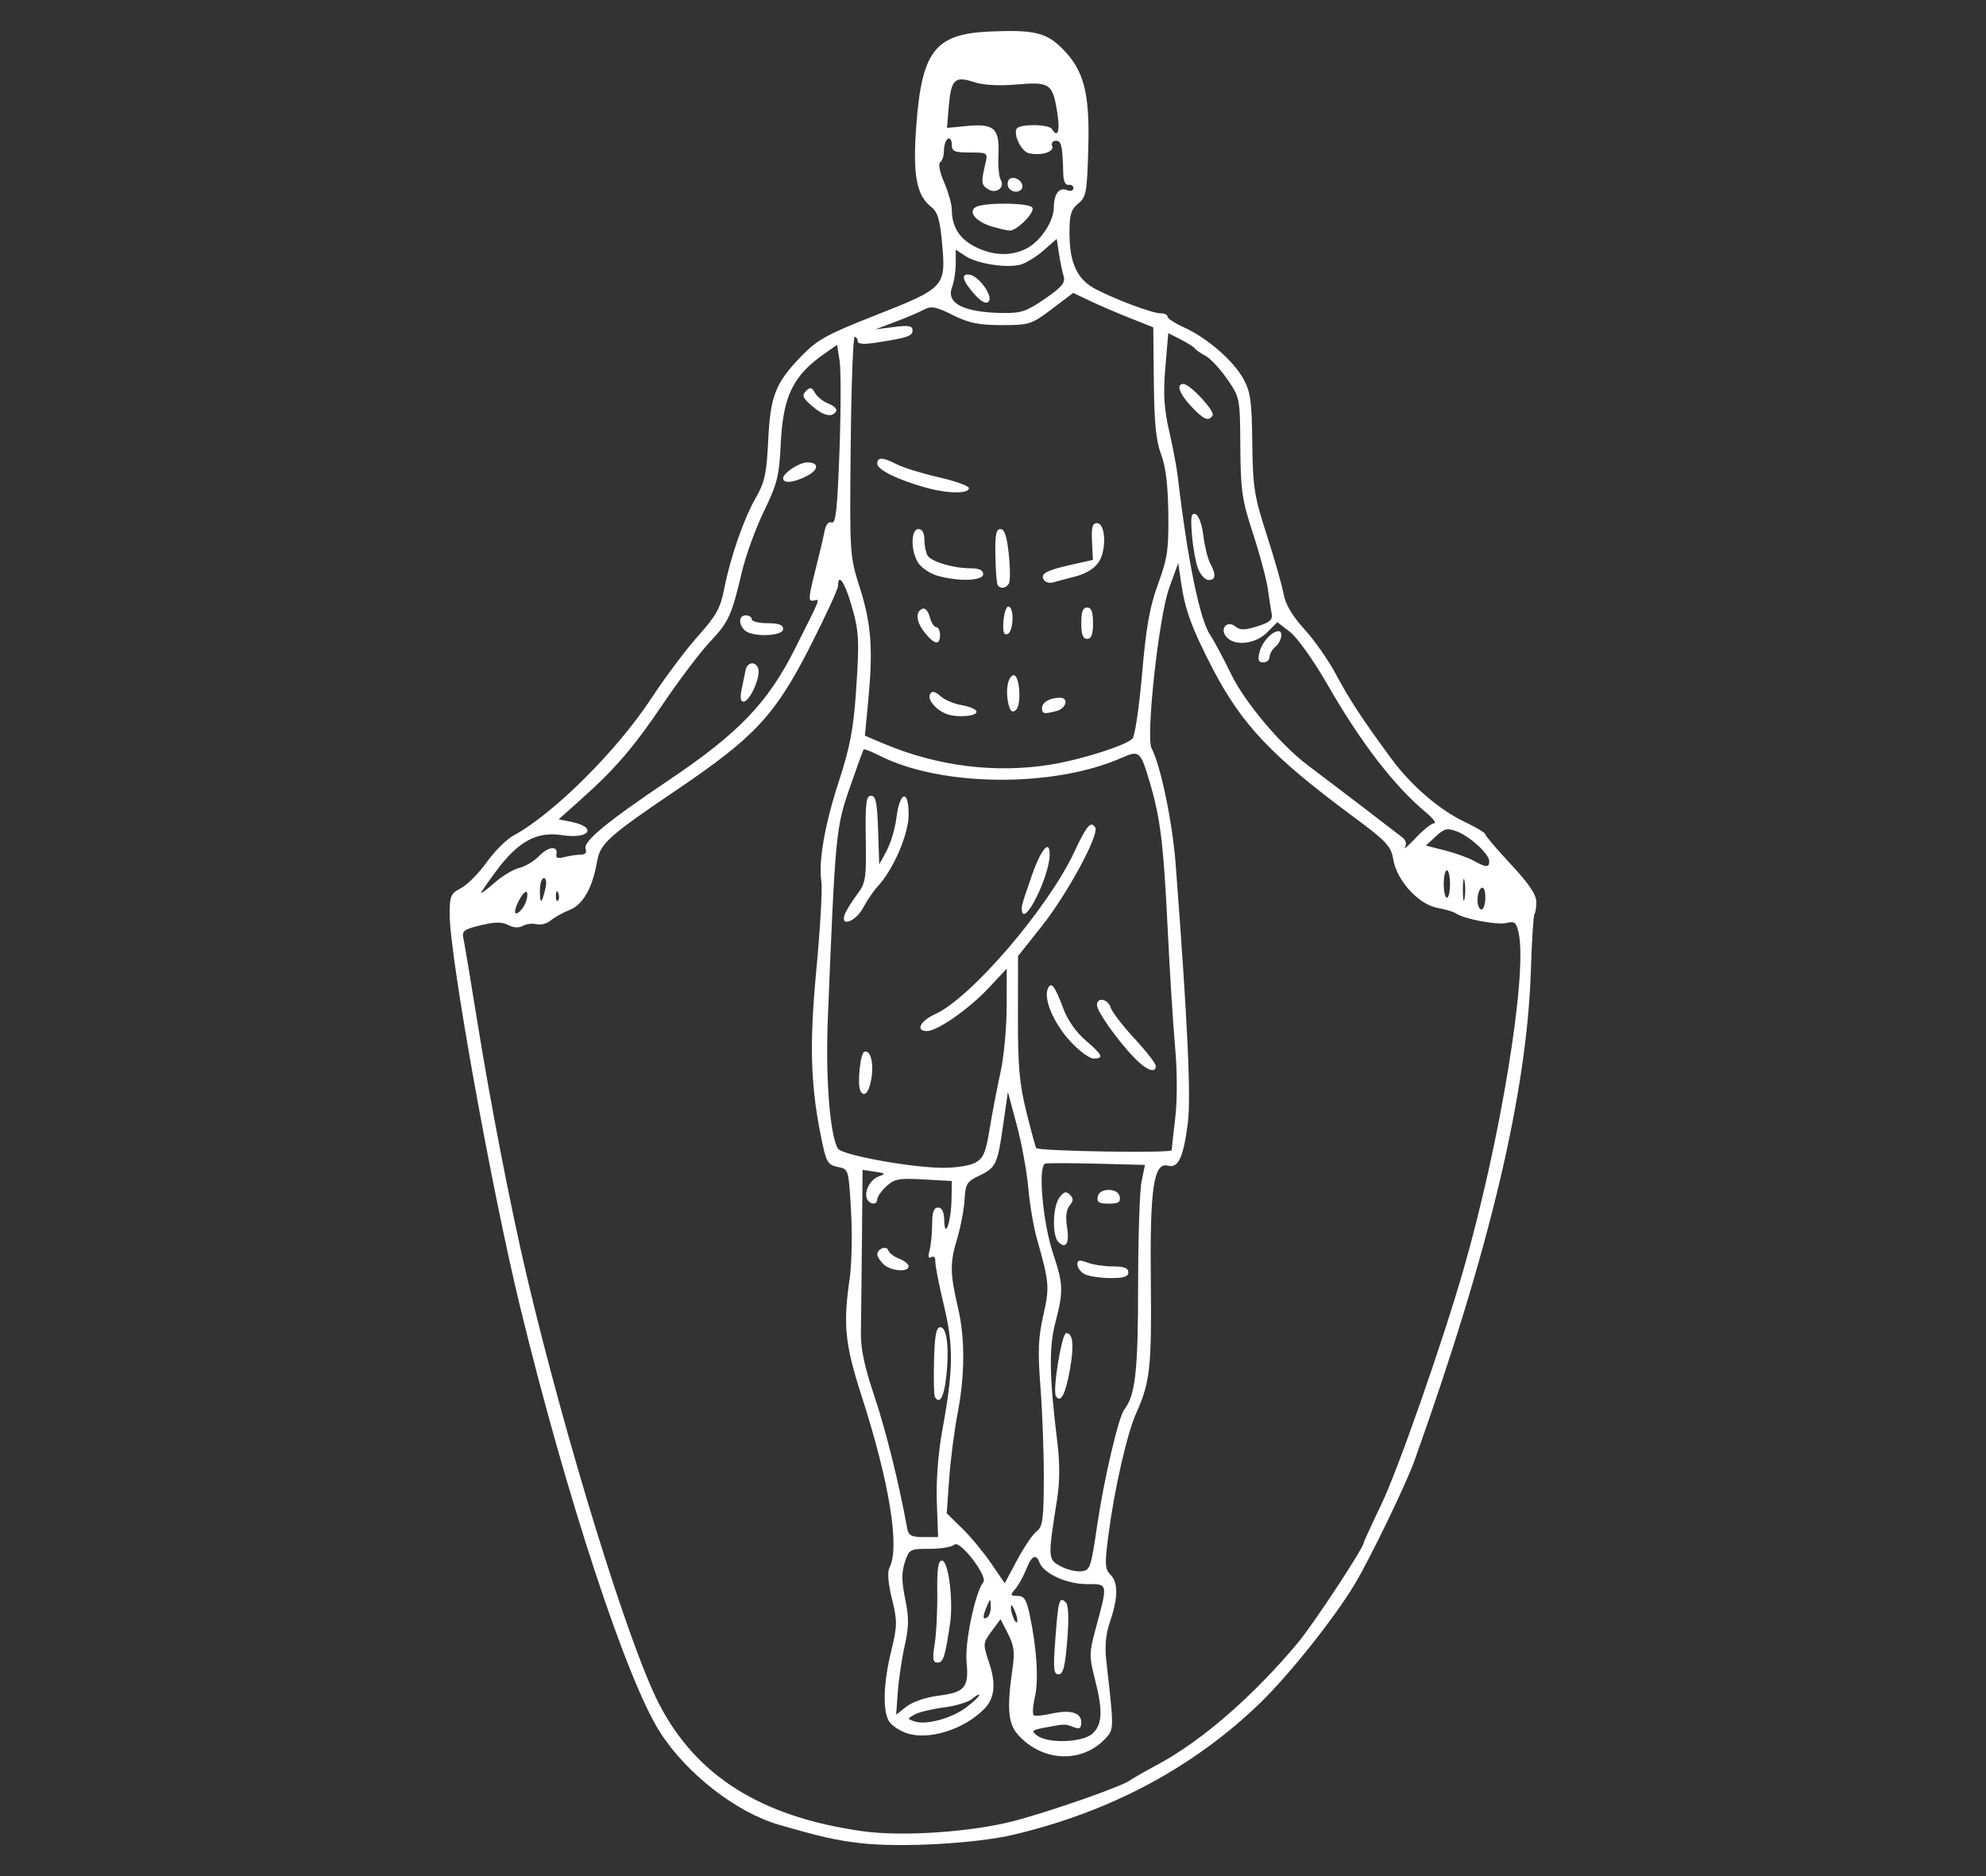 <?xml version="1.0" encoding="UTF-8" standalone="no"?>
<svg
   xmlns:dc="http://purl.org/dc/elements/1.1/"
   xmlns:cc="http://creativecommons.org/ns#"
   xmlns:rdf="http://www.w3.org/1999/02/22-rdf-syntax-ns#"
   xmlns:svg="http://www.w3.org/2000/svg"
   xmlns="http://www.w3.org/2000/svg"
   xmlns:sodipodi="http://sodipodi.sourceforge.net/DTD/sodipodi-0.dtd"
   xmlns:inkscape="http://www.inkscape.org/namespaces/inkscape"
   id="svg"
   version="1.1"
   width="400"
   height="377.931"
   viewBox="0, 0, 400,377.931"
   sodipodi:docname="A1.svg"
   inkscape:version="0.92.5 (2060ec1f9f, 2020-04-08)">
  <rect x="0" y="0" width="400" height="377.931" fill="#333333" stroke="none"/>
  <defs
     id="defs9" />
  <sodipodi:namedview
     pagecolor="#ffffff"
     bordercolor="#666666"
     borderopacity="1"
     objecttolerance="10"
     gridtolerance="10"
     guidetolerance="10"
     inkscape:pageopacity="0"
     inkscape:pageshadow="2"
     inkscape:window-width="1366"
     inkscape:window-height="693"
     id="namedview7"
     showgrid="false"
     inkscape:zoom="0.88310926"
     inkscape:cx="72.867303"
     inkscape:cy="166.22765"
     inkscape:window-x="0"
     inkscape:window-y="0"
     inkscape:window-maximized="1"
     inkscape:current-layer="svg" />
  <path
     style="fill:#ffffff;stroke-width:0.79"
     d="m 173.134,371.283 c -4.849,-0.581 -7.813,-1.252 -16.198,-3.671 -8.62,-2.486 -18.647,-10.284 -24.015,-18.677 -6.717,-10.5 -18.824,-47.312 -28.126,-85.518 -5.794,-23.796 -14.217,-70.688 -14.226,-79.19 -0.005,-3.751 0.204,-4.235 2.272,-5.305 1.252,-0.647 3.582,-2.995 5.179,-5.217 1.597,-2.222 4.009,-4.635 5.361,-5.362 8.024,-4.314 20.84,-17.056 27.763,-27.603 2.778,-4.232 7.022,-9.897 9.431,-12.59 3.671,-4.103 4.526,-5.638 5.277,-9.482 1.258,-6.428 3.964,-14.218 6.411,-18.454 1.752,-3.032 2.137,-4.828 2.459,-11.457 0.441,-9.082 1.439,-11.601 6.779,-17.11 3.124,-3.223 5.119,-4.314 14.968,-8.189 13.803,-5.43 14.066,-5.715 13.286,-14.367 -0.434,-4.813 -0.897,-6.391 -2.169,-7.385 -3.038,-2.376 -3.787,-6.499 -3.02,-16.608 1.131,-14.901 3.811,-18.28 14.869,-18.753 8.803,-0.376 11.291,0.21 14.497,3.416 4.402,4.402 5.582,8.931 5.26,20.195 -0.252,8.827 -0.422,9.754 -2.031,11.056 -1.438,1.164 -1.756,2.227 -1.756,5.864 0,6.161 1.56,9.477 5.373,11.422 4.378,2.233 11.353,4.821 12.998,4.821 0.76,2.46e-4 1.383,0.302 1.383,0.67 0,0.369 1.481,1.338 3.291,2.154 4.603,2.076 9.894,6.638 11.93,10.287 1.49,2.669 1.739,4.424 1.844,12.979 0.11,8.984 0.378,10.689 2.919,18.568 1.539,4.772 3.057,10.098 3.375,11.836 0.394,2.156 1.738,4.436 4.229,7.173 2.008,2.206 4.865,6.295 6.348,9.086 2.652,4.992 5.315,9.046 11.164,16.995 3.957,5.378 9.665,10.295 14.739,12.695 2.289,1.083 4.162,2.21 4.162,2.504 1.2e-4,0.294 2.311,3.011 5.136,6.037 3.615,3.872 5.136,6.114 5.136,7.572 0,1.139 -0.168,2.239 -0.373,2.444 -0.205,0.205 -0.531,5.331 -0.725,11.391 -0.788,24.68 -8.317,56.396 -23.435,98.718 -1.696,4.749 -8.93,19.709 -12.036,24.893 -4.09,6.826 -13.221,18.299 -19.05,23.937 -13.414,12.974 -30.089,21.89 -49.607,26.526 -7.658,1.819 -23.048,2.66 -31.072,1.699 z m 30.954,-4.415 c 7.403,-1.923 22.007,-7.034 23.565,-8.247 0.435,-0.338 2.923,-1.761 5.531,-3.163 8.878,-4.772 19.179,-13.718 28.193,-24.485 3.099,-3.701 13.288,-19.177 13.288,-20.182 0,-0.183 1.598,-3.662 3.551,-7.731 3.354,-6.988 12.254,-32.421 16.498,-47.149 7.43,-25.78 12.986,-59.642 11.155,-67.98 -0.467,-2.128 -0.808,-2.407 -2.434,-1.999 -1.866,0.468 -8.667,-0.821 -10.202,-1.933 -0.435,-0.315 -2.091,-0.807 -3.681,-1.094 -3.8,-0.684 -8.204,-5.476 -8.918,-9.705 -0.473,-2.801 -1.272,-3.647 -8.469,-8.981 -15.908,-11.788 -22.029,-18.24 -27.803,-29.302 -4.254,-8.151 -5.682,-12.024 -6.49,-17.611 l -0.563,-3.889 -1.84,5.074 c -2.061,5.684 -4.722,29.977 -3.532,32.244 1.844,3.513 4.217,14.948 4.857,23.398 2.433,32.145 3.121,46.927 2.431,52.233 -0.892,6.861 -1.907,9.005 -4.005,8.457 -2.861,-0.748 -3.638,4.555 -3.434,23.427 0.186,17.188 -0.16,20.276 -2.963,26.475 -1.793,3.967 -4.36,15.207 -5.55,24.307 -0.79,6.044 -0.746,7.054 0.355,8.155 1.602,1.602 1.596,4.611 -0.02,9.356 -0.912,2.677 -1.132,5.038 -0.767,8.24 1.516,13.314 1.516,13.557 -0.028,15.263 -4.703,5.197 -12.646,4.99 -17.675,-0.461 -2.12,-2.298 -2.386,-5.302 -1.198,-13.539 0.461,-3.198 0.274,-4.608 -0.922,-6.939 l -1.501,-2.925 -1.799,2.433 c -1.766,2.389 -1.775,2.504 -0.486,6.384 1.422,4.281 1.098,7.166 -1.045,9.316 -4.103,4.117 -11.108,6.304 -15.523,4.847 -1.555,-0.513 -3.21,-1.648 -3.677,-2.521 -1.237,-2.31 -1.043,-7.652 0.509,-14.037 1.245,-5.122 1.257,-6.007 0.149,-10.525 -0.767,-3.127 -0.951,-5.42 -0.503,-6.264 2.139,-4.029 0.01,-17.168 -5.603,-34.585 -3.375,-10.47 -3.762,-14.307 -2.397,-23.739 0.409,-2.825 0.527,-8.924 0.263,-13.554 -0.48,-8.411 -0.482,-8.419 -2.662,-8.855 -1.888,-0.378 -2.299,-0.986 -3.06,-4.536 -2.438,-11.367 -2.732,-19.537 -1.267,-35.138 0.782,-8.322 1.24,-16.335 1.018,-17.808 -0.624,-4.142 0.688,-11.568 3.632,-20.556 2.066,-6.309 2.828,-10.288 3.311,-17.283 0.762,-11.044 0.674,-12.594 -1.05,-18.364 -1.282,-4.289 -2.541,-5.961 -2.541,-3.372 0,0.648 -2.519,6.124 -5.599,12.169 -7.068,13.877 -11.135,18.257 -26.797,28.863 -13.932,9.434 -15.517,10.864 -16.149,14.559 -0.889,5.199 -2.831,8.63 -5.476,9.675 -1.36,0.537 -3.084,1.496 -3.83,2.131 -0.746,0.635 -2.029,0.978 -2.851,0.763 -0.822,-0.215 -2.073,-0.067 -2.781,0.329 -0.813,0.455 -1.897,0.394 -2.943,-0.165 -1.231,-0.659 -2.653,-0.647 -5.537,0.044 -3.374,0.809 -3.83,1.153 -3.494,2.631 0.213,0.935 1.471,8.456 2.796,16.712 2.657,16.557 6.816,37.956 9.98,51.358 7.86,33.292 20.559,74.385 26.615,86.124 7.535,14.606 20.648,22.818 41.004,25.679 7.945,1.117 21.817,0.19 30.362,-2.031 z m 16.059,-17.722 c 1.901,-1.901 1.987,-4.606 0.349,-10.998 -1.13,-4.41 -1.121,-5.21 0.101,-9.743 2.591,-9.604 2.651,-9.284 -1.744,-9.287 -4.006,-0.002 -8.631,-2.123 -9.485,-4.347 -0.711,-1.852 -1.586,-1.4 -2.689,1.387 -0.559,1.412 -1.546,3.19 -2.194,3.951 -1.065,1.251 -1.021,1.383 0.46,1.383 1.314,0 1.795,0.741 2.437,3.753 1.435,6.738 1.846,13.17 1.059,16.597 -0.424,1.849 -0.523,3.517 -0.218,3.705 0.304,0.188 1.876,0.044 3.492,-0.321 3.853,-0.869 6.061,-0.239 6.061,1.726 0,1.176 -0.349,1.437 -1.383,1.035 -1.881,-0.732 -1.746,-0.731 -5.541,-0.04 -3.027,0.551 -3.227,0.721 -1.975,1.671 2.249,1.707 9.39,1.407 11.27,-0.473 z m -7.578,-19.136 c 0.585,-7.745 0.805,-8.496 2.11,-7.191 0.537,0.537 0.633,3.221 0.273,7.651 -0.431,5.306 -0.818,6.824 -1.744,6.824 -1.014,0 -1.108,-1.08 -0.64,-7.284 z m -17.919,13.915 c 1.421,-1.084 2.584,-2.185 2.584,-2.448 0,-0.263 -0.622,0.064 -1.383,0.728 -0.76,0.663 -3.311,1.45 -5.668,1.748 -2.357,0.299 -5.015,0.934 -5.908,1.412 -1.591,0.851 -1.593,0.88 -0.079,1.411 2.303,0.808 7.525,-0.616 10.454,-2.85 z m -5.695,-2.322 c 5.4,-0.675 6.214,-1.647 5.716,-6.829 -0.375,-3.903 1.757,-14.035 3.378,-16.052 0.956,-1.189 -4.767,-8.607 -5.824,-7.55 -0.461,0.46 -2.694,0.837 -4.964,0.837 -3.999,0 -4.154,0.084 -5.02,2.709 -0.675,2.046 -0.658,3.853 0.072,7.386 0.779,3.77 0.762,5.581 -0.084,9.341 -0.578,2.565 -1.205,6.761 -1.395,9.324 l -0.344,4.661 2.092,-1.646 c 1.199,-0.943 3.92,-1.874 6.373,-2.181 z m -0.697,-10.433 c 0.331,-2.064 0.564,-6.686 0.517,-10.272 -0.063,-4.886 0.175,-6.519 0.949,-6.519 1.308,0 2.329,8.093 1.616,12.811 -1.005,6.655 -1.356,7.732 -2.514,7.732 -0.954,0 -1.06,-0.693 -0.569,-3.753 z m 16.155,-6.601 c -0.416,-1.041 -0.78,-1.477 -0.807,-0.969 -0.067,1.233 0.854,3.572 1.25,3.176 0.173,-0.173 -0.026,-1.166 -0.443,-2.207 z m -4.863,-0.952 c -0.054,-1.669 -0.08,-1.674 -0.735,-0.151 -0.935,2.175 -0.935,2.948 0,2.37 0.435,-0.268 0.765,-1.267 0.735,-2.219 z m 9.258,-15.15 c 1.187,-0.868 1.395,-2.383 1.427,-10.391 0.02,-5.156 -0.279,-13.464 -0.664,-18.461 -0.569,-7.368 -0.464,-10.132 0.556,-14.617 1.296,-5.703 1.222,-6.603 -1.272,-15.408 -0.677,-2.39 -1.463,-7.012 -1.746,-10.272 -0.284,-3.259 -1.325,-8.948 -2.313,-12.642 l -1.798,-6.716 -0.967,6.768 c -1.126,7.885 -1.438,8.529 -4.935,10.179 -2.341,1.104 -2.648,1.624 -2.825,4.787 -0.109,1.952 -0.788,5.504 -1.508,7.895 -1.457,4.836 -1.429,6.913 0.183,13.828 1.444,6.192 1.417,13.505 -0.078,21.318 -0.664,3.468 -1.427,9.414 -1.697,13.214 l -0.49,6.908 3.08,3.007 c 1.694,1.654 4.323,4.824 5.842,7.043 l 2.762,4.036 2.527,-4.73 c 1.39,-2.602 3.153,-5.188 3.917,-5.746 z m 12.177,-1.198 c 1.341,-9.171 4.305,-21.851 5.449,-23.309 2.238,-2.852 2.787,-7.747 2.794,-24.889 0.005,-9.778 0.316,-19.267 0.693,-21.088 l 0.686,-3.31 -9.476,-0.244 c -5.212,-0.136 -9.966,-0.148 -10.566,-0.027 -1.572,0.315 -0.579,11.773 1.582,18.255 2.016,6.048 2.059,7.509 0.406,13.808 -1.317,5.02 -1.212,10.915 0.436,24.325 0.48,3.903 0.461,7.815 -0.052,11.062 -1.906,12.058 -1.897,12.255 0.599,13.628 1.246,0.685 3.133,1.163 4.193,1.062 1.833,-0.175 1.992,-0.628 3.255,-9.271 z m -8.309,-26.019 c -0.716,-1.159 1.169,-12.697 2.075,-12.697 1.358,0 1.609,2.409 0.756,7.255 -0.892,5.065 -1.884,6.973 -2.83,5.442 z m 5.694,-24.612 c -0.76,-0.443 -1.383,-1.312 -1.383,-1.932 0,-0.883 0.439,-0.96 2.027,-0.356 1.115,0.424 3.426,0.77 5.136,0.77 2.237,0 3.109,0.333 3.109,1.185 0,0.891 -0.933,1.179 -3.753,1.161 -2.064,-0.025 -4.375,-0.386 -5.136,-0.829 z m -5.207,-6.447 c -1.284,-1.284 -1.144,-7.102 0.215,-8.944 0.886,-1.201 1.342,-1.327 2.1,-0.58 0.764,0.753 0.754,1.212 -0.047,2.177 -0.664,0.8 -0.843,2.297 -0.518,4.332 0.524,3.276 -0.215,4.549 -1.75,3.014 z m 7.925,-9.095 c 0.168,-0.872 0.988,-1.383 2.22,-1.383 1.232,0 2.052,0.511 2.22,1.383 0.208,1.081 -0.277,1.383 -2.22,1.383 -1.943,0 -2.428,-0.302 -2.22,-1.383 z m -32.402,61.505 c -0.155,-4.321 0.269,-9.894 1.097,-14.422 2.243,-12.27 2.301,-17.005 0.312,-25.275 -0.978,-4.064 -1.748,-8.019 -1.713,-8.789 0.038,-0.824 -0.292,-1.18 -0.802,-0.864 -0.584,0.36 -0.701,-0.086 -0.358,-1.366 0.28,-1.046 0.514,-3.413 0.52,-5.26 0.007,-2.453 0.33,-3.358 1.196,-3.358 0.799,0 1.203,0.837 1.241,2.568 0.088,4.058 1.401,0.254 1.469,-4.256 l 0.056,-3.664 -5.667,-0.32 c -4.966,-0.281 -5.895,-0.109 -7.506,1.384 -1.012,0.937 -1.839,2.108 -1.839,2.601 0,1.112 -1.313,1.178 -1.98,0.101 -0.829,-1.341 0.442,-4.01 2.224,-4.669 1.522,-0.563 1.448,-0.659 -0.759,-0.982 l -2.445,-0.359 -0.124,13.873 c -0.068,7.63 -0.164,16.007 -0.212,18.614 -0.065,3.507 0.644,6.926 2.724,13.139 2.331,6.96 4.899,17.303 6.596,26.565 0.269,1.467 0.841,1.778 3.274,1.78 l 2.948,0.002 -0.252,-7.042 z m -0.395,-21.209 c -0.19,-0.326 -0.265,-3.615 -0.168,-7.309 0.136,-5.153 0.436,-6.716 1.286,-6.716 1.357,0 1.845,4.586 1.115,10.469 -0.467,3.765 -1.32,5.123 -2.233,3.556 z m -10.358,-26.723 c -0.683,-0.683 -1.242,-1.551 -1.242,-1.929 0,-1.173 1.864,-1.906 2.209,-0.869 0.18,0.54 1.179,1.305 2.219,1.7 1.041,0.396 1.892,1.084 1.892,1.529 0,1.264 -3.698,0.95 -5.079,-0.432 z m 18.497,-20.443 c 1.637,-0.906 2.118,-2.045 2.91,-6.886 0.522,-3.19 1.5,-8.289 2.173,-11.331 0.673,-3.042 1.231,-8.982 1.238,-13.201 l 0.015,-7.67 -3.633,3.884 c -3.951,4.224 -10.342,8.69 -12.436,8.69 -2.364,0 -1.379,-2.037 1.649,-3.411 7.245,-3.287 22.729,-21.345 28.048,-32.71 2.49,-5.32 3.327,-6.297 4.196,-4.891 0.874,1.415 -5.672,13.482 -10.831,19.968 l -4.713,5.924 -0.02,12.247 c -0.017,10.01 0.297,13.52 1.714,19.215 0.953,3.832 1.84,7.084 1.97,7.227 0.58,0.636 27.245,1.063 27.276,0.437 0.02,-0.383 0.348,-3.363 0.731,-6.622 0.414,-3.522 0.396,-9.29 -0.045,-14.222 -0.408,-4.563 -1.087,-15.408 -1.509,-24.099 -0.81,-16.652 -1.442,-21.87 -3.504,-28.886 -1.944,-6.617 -2.155,-6.81 -5.723,-5.232 -13.697,6.058 -36.336,5.871 -48.729,-0.404 -1.672,-0.846 -3.136,-1.425 -3.254,-1.286 -0.118,0.138 -1.385,3.63 -2.816,7.759 -2.783,8.029 -2.9,9.266 -4.41,46.618 -0.477,11.803 0.437,23.445 2.045,26.047 0.79,1.279 14.366,3.781 20.956,3.863 2.653,0.032 5.604,-0.419 6.702,-1.027 z m -23.13,-14.464 c -0.683,-1.252 -0.042,-7.613 0.795,-7.892 1.28,-0.427 1.971,2.452 1.364,5.685 -0.492,2.621 -1.418,3.568 -2.16,2.207 z m 55.086,-6.747 c -3.405,-3.557 -7.448,-9.287 -7.448,-10.557 0,-1.672 2.206,-1.248 2.771,0.533 0.279,0.88 2.436,3.683 4.794,6.229 2.358,2.546 4.286,5.027 4.286,5.512 0,1.61 -1.944,0.852 -4.404,-1.717 z m -12.774,-3.196 c -3.333,-3.616 -5.422,-8.418 -4.597,-10.567 0.647,-1.686 1.445,-0.692 3.138,3.91 0.844,2.294 2.578,4.772 4.476,6.397 3.463,2.964 3.78,3.685 1.619,3.685 -0.814,0 -2.9,-1.541 -4.636,-3.424 z m -45.473,-25.613 c 0.28,-0.76 1.377,-2.537 2.437,-3.948 1.794,-2.388 1.919,-3.166 1.799,-11.259 -0.108,-7.28 0.065,-8.694 1.063,-8.694 0.954,0 1.237,1.379 1.42,6.914 l 0.228,6.914 1.489,-2.735 c 0.819,-1.504 1.708,-4.497 1.975,-6.651 0.666,-5.365 2.461,-5.852 2.461,-0.667 0,3.977 -3.075,11.097 -6.276,14.533 -0.779,0.836 -2.077,2.747 -2.885,4.248 -1.526,2.833 -4.681,3.978 -3.712,1.346 z m 35.693,-0.724 c -0.134,-0.943 -0.144,-0.908 1.933,-6.943 1.909,-5.546 3.732,-7.673 3.645,-4.251 -0.112,4.397 -5.116,14.44 -5.578,11.193 z m -100.229,-1.097 c 0.478,-0.893 0.726,-2.049 0.55,-2.568 -0.175,-0.519 -0.919,0.212 -1.652,1.624 -0.733,1.412 -0.981,2.568 -0.55,2.568 0.43,0 1.174,-0.731 1.652,-1.624 z m 193.558,-1.583 c 0,-1.41 -0.329,-2.214 -0.79,-1.929 -0.435,0.269 -0.79,1.356 -0.79,2.417 0,1.061 0.356,1.929 0.79,1.929 0.435,0 0.79,-1.088 0.79,-2.417 z m -4.183,-3.312 c -0.188,-0.978 -0.342,-0.178 -0.342,1.778 0,1.956 0.154,2.756 0.342,1.778 0.188,-0.978 0.188,-2.578 0,-3.556 z m -185.149,1.58 c 0.309,-1.29 0.194,-2.173 -0.284,-2.173 -0.443,0 -0.805,1.126 -0.805,2.502 0,2.877 0.345,2.773 1.089,-0.329 z m 2.611,0.84 c -0.252,-0.63 -0.439,-0.443 -0.477,0.478 -0.034,0.833 0.152,1.3 0.415,1.037 0.263,-0.263 0.291,-0.944 0.062,-1.515 z m 179.609,-1.827 c 0,-1.521 -0.284,-2.765 -0.632,-2.765 -0.348,0 -0.632,1.244 -0.632,2.765 0,1.521 0.284,2.765 0.632,2.765 0.348,0 0.632,-1.244 0.632,-2.765 z m -187.443,-3.247 c 1.187,-0.278 2.99,-1.368 4.007,-2.424 1.865,-1.936 3.878,-2.083 3.451,-0.252 -0.157,0.673 0.349,0.835 1.58,0.505 0.996,-0.267 2.472,-0.49 3.279,-0.496 0.955,0 1.314,-0.411 1.028,-1.156 -0.565,-1.473 4.165,-5.379 16.863,-13.926 13.972,-9.404 19.828,-15.511 25.284,-26.365 5.349,-10.642 5.104,-10.017 3.827,-9.749 -1.212,0.254 -1.169,-0.349 0.492,-6.889 0.662,-2.607 1.399,-5.751 1.636,-6.985 0.273,-1.418 0.811,-2.099 1.463,-1.849 0.815,0.313 1.144,-2.729 1.566,-14.487 0.294,-8.186 0.304,-16.324 0.022,-18.086 l -0.512,-3.203 -2.47,1.724 c -6.446,4.501 -8.424,8.588 -8.881,18.349 -0.296,6.32 -0.691,7.891 -3.391,13.475 -1.681,3.477 -3.68,8.988 -4.442,12.247 -2.039,8.72 -2.644,10.038 -6.469,14.09 -1.914,2.028 -6.125,7.599 -9.358,12.379 -6.086,8.998 -9.659,13.145 -16.855,19.558 l -4.213,3.755 2.475,0.495 c 5.456,1.091 3.784,3.57 -1.817,2.693 -5.021,-0.786 -8.764,1.235 -13.135,7.094 -1.732,2.322 -3.15,4.372 -3.15,4.556 0,0.183 1.251,-0.764 2.78,-2.107 1.529,-1.342 3.751,-2.668 4.938,-2.946 z m 44.786,-36.061 c 0.304,-1.412 0.647,-3.082 0.76,-3.71 0.304,-1.68 1.964,-1.961 2.551,-0.432 0.602,1.569 -1.668,6.71 -2.963,6.71 -0.604,0 -0.719,-0.847 -0.348,-2.568 z m 0.592,-11.812 c -1.318,-1.318 -1.185,-3.002 0.237,-3.002 0.652,0 1.185,0.356 1.185,0.79 0,0.435 1.422,0.79 3.161,0.79 2.283,0 3.161,0.329 3.161,1.185 0,1.479 -6.309,1.672 -7.743,0.237 z m 7.743,-30.612 c 0,-1.061 3.258,-3.205 4.87,-3.205 2.398,0 2.364,1.476 -0.064,2.732 -2.659,1.375 -4.806,1.586 -4.806,0.474 z m 5.772,-14.607 c -1.831,-1.586 -2.037,-2.102 -1.18,-2.963 0.858,-0.863 1.176,-0.797 1.842,0.384 0.443,0.784 1.686,1.762 2.764,2.171 1.078,0.41 1.739,1.101 1.47,1.536 -0.807,1.306 -2.548,0.905 -4.895,-1.129 z m 136.451,91.748 c 0,-1.44 -3.892,-5.012 -6.558,-6.019 -1.894,-0.715 -2.5,-0.569 -4.209,1.015 l -1.996,1.851 3.814,0.97 c 2.097,0.534 4.702,1.467 5.789,2.074 2.488,1.39 3.161,1.413 3.161,0.109 z m -11.092,-7.654 c 0.518,0 -0.228,-0.978 -1.657,-2.173 -6.45,-5.392 -13.074,-13.996 -19.844,-25.774 -2.775,-4.828 -6.065,-9.456 -7.513,-10.569 l -2.576,-1.98 -2.075,2.075 c -2.373,2.373 -6.585,2.813 -8.208,0.857 -1.397,-1.683 0.217,-3.424 1.888,-2.037 0.883,0.733 1.854,0.72 4.348,-0.059 2.572,-0.803 3.148,-1.32 2.897,-2.597 -0.173,-0.877 -0.522,-3.124 -0.775,-4.992 -0.253,-1.869 -1.586,-6.846 -2.962,-11.062 -2.241,-6.866 -2.509,-8.693 -2.567,-17.541 -0.064,-9.82 -0.08,-9.898 -2.648,-13.618 -1.421,-2.058 -3.37,-4.155 -4.331,-4.662 -0.961,-0.506 -1.926,-1.173 -2.143,-1.482 -0.217,-0.309 -1.519,-1.138 -2.893,-1.841 l -2.498,-1.28 -0.586,6.898 c -0.454,5.338 -0.281,8.238 0.765,12.824 0.743,3.259 1.518,7.348 1.722,9.086 1.986,16.92 4.434,28.892 6.542,32 0.737,1.086 2.659,4.683 4.271,7.993 2.704,5.55 9.822,14.026 15.236,18.143 0.891,0.677 4.091,3.103 7.111,5.391 3.021,2.288 6.705,5.108 8.189,6.267 1.483,1.159 3.227,2.497 3.874,2.975 0.723,0.533 0.934,1.295 0.548,1.975 -0.346,0.609 0.625,-0.225 2.159,-1.856 1.533,-1.63 3.212,-2.963 3.729,-2.963 z m -35.164,-34.519 c 0.498,-1.983 2.432,-4.114 3.786,-4.172 1.043,-0.044 0.634,2.117 -0.593,3.135 -0.652,0.541 -1.185,1.474 -1.185,2.072 0,0.599 -0.572,1.088 -1.271,1.088 -0.985,0 -1.151,-0.478 -0.738,-2.124 z M 241.348,114.676 c -0.485,-1.195 -1.056,-4.262 -1.268,-6.816 -0.308,-3.713 -0.167,-4.571 0.705,-4.281 0.633,0.21 1.295,2.014 1.579,4.304 0.269,2.168 0.891,4.693 1.383,5.612 1.221,2.281 1.121,3.354 -0.311,3.354 -0.663,0 -1.602,-0.978 -2.087,-2.173 z m -1.405,-32.79 c -2.422,-2.584 -3.111,-4.543 -1.598,-4.543 1.318,0 6.418,5.483 5.892,6.334 -0.804,1.3 -1.778,0.894 -4.294,-1.79 z M 211.743,154.007 c 6.164,-1.01 15.284,-3.928 16.373,-5.24 0.48,-0.579 1.343,-6.486 1.917,-13.127 0.809,-9.355 1.533,-13.41 3.213,-18.001 1.895,-5.178 2.156,-6.978 2.062,-14.26 -0.073,-5.725 -0.528,-9.435 -1.453,-11.852 -1.009,-2.637 -1.375,-6.282 -1.461,-14.554 l -0.115,-11.036 -4.684,-1.857 c -2.576,-1.021 -6.204,-2.58 -8.062,-3.464 l -3.378,-1.607 -4.292,3.241 c -4.12,3.11 -4.525,3.241 -10.097,3.241 -4.646,0 -6.616,-0.404 -9.869,-2.025 -3.45,-1.719 -4.335,-1.88 -5.856,-1.066 -0.985,0.527 -3.582,1.632 -5.77,2.454 l -3.978,1.495 3.753,-0.477 c 3.004,-0.382 3.753,-0.244 3.753,0.694 0,1.157 -1.083,1.51 -7.704,2.509 -2.203,0.333 -3.358,0.212 -3.358,-0.353 0,-0.473 -0.267,-0.859 -0.593,-0.858 -0.326,7.4e-4 -0.689,9.914 -0.807,22.029 -0.214,21.93 -0.205,22.057 1.882,28.64 2.284,7.204 2.647,12.307 1.63,22.885 l -0.653,6.79 3.814,1.608 c 10.831,4.566 22.552,6.023 33.732,4.192 z m -21.254,-10.237 c -2.192,-0.914 -3.78,-2.961 -3.123,-4.024 0.371,-0.6 1.016,-0.447 2.046,0.485 0.827,0.749 2.763,1.572 4.301,1.829 1.538,0.257 2.871,0.823 2.96,1.258 0.209,1.014 -4.085,1.328 -6.185,0.452 z m 12.637,-1.882 c -0.651,-2.595 -0.19,-5.484 0.934,-5.854 1.29,-0.424 1.782,5.973 0.539,7.005 -0.725,0.601 -1.109,0.301 -1.474,-1.151 z m 6.749,0.725 c 0,-1.13 1.634,-2.06 3.62,-2.06 1.812,0 1.283,2.143 -0.657,2.662 -2.591,0.695 -2.963,0.619 -2.963,-0.602 z m -23.677,-15.242 c -1.729,-2.198 -1.867,-4.247 -0.319,-4.763 0.491,-0.163 1.12,0.607 1.398,1.712 0.277,1.105 0.853,2.01 1.279,2.01 0.426,0 0.775,0.711 0.775,1.58 0,2.177 -1.153,1.978 -3.133,-0.54 z m 31.578,-1.831 c 0,-2.282 0.329,-3.161 1.185,-3.161 0.856,0 1.185,0.878 1.185,3.161 0,2.283 -0.329,3.161 -1.185,3.161 -0.856,0 -1.185,-0.878 -1.185,-3.161 z m -15.658,-0.509 c 0.138,-1.676 0.606,-2.958 1.04,-2.849 1.175,0.294 0.957,5.146 -0.25,5.549 -0.767,0.256 -0.975,-0.455 -0.79,-2.7 z m -1.19,-7.195 c -0.192,-0.326 -0.395,-2.993 -0.451,-5.926 -0.08,-4.15 0.148,-5.333 1.029,-5.333 0.808,0 1.287,1.45 1.675,5.073 0.299,2.79 0.306,5.457 0.017,5.926 -0.61,0.987 -1.764,1.119 -2.269,0.26 z m 9.307,-1.044 c -0.752,-1.218 0.516,-1.905 5.62,-3.048 l 4.273,-0.956 -0.189,-3.699 c -0.145,-2.844 0.085,-3.699 0.997,-3.699 1.748,0 1.99,5.356 0.354,7.853 -0.811,1.237 -2.574,2.334 -4.588,2.854 -1.8,0.464 -3.864,1.016 -4.588,1.225 -0.724,0.21 -1.569,-0.03 -1.879,-0.53 z m -21.461,-0.819 c -1.393,-0.403 -3.082,-1.516 -3.753,-2.475 -1.612,-2.301 -1.636,-6.922 -0.035,-6.922 0.763,0 1.189,0.774 1.197,2.173 0.007,1.195 0.298,2.624 0.648,3.175 0.791,1.246 5.203,2.553 8.619,2.553 1.76,0 2.573,0.374 2.573,1.185 0,1.368 -5.01,1.536 -9.249,0.31 z m -2.205,-17.714 c -5.763,-1.606 -9.879,-3.623 -9.879,-4.84 0,-1.384 1.115,-1.346 3.981,0.136 1.277,0.66 5.021,1.816 8.319,2.568 3.298,0.752 6.058,1.723 6.133,2.157 0.208,1.214 -4.162,1.203 -8.553,-0.025 z m 23.89,-38.071 c 3.424,-2.358 4.16,-3.245 3.77,-4.543 -0.267,-0.887 -0.691,-2.942 -0.942,-4.567 l -0.457,-2.955 -2.677,2.351 c -1.472,1.293 -3.585,2.578 -4.694,2.857 -2.834,0.711 -8.659,-0.212 -10.997,-1.745 l -1.969,-1.29 v 2.805 c 0,1.543 -0.336,3.689 -0.747,4.77 -1.232,3.24 2.336,5.057 10.171,5.181 3.713,0.059 4.858,-0.325 8.543,-2.862 z m -14.267,-0.999 c -2.406,-2.7 -2.728,-4.208 -0.82,-3.832 1.929,0.379 4.726,4.423 3.741,5.408 -0.543,0.543 -1.487,0.035 -2.921,-1.576 z m 10.597,-9.146 c 2.782,-1.439 5.445,-5.461 5.466,-8.258 0.02,-2.725 1.052,-4.1 2.622,-3.498 0.743,0.285 1.32,0.123 1.32,-0.368 0,-0.481 -0.444,-0.786 -0.988,-0.677 -0.604,0.121 -1.013,-0.723 -1.053,-2.173 -0.159,-5.777 -0.367,-6.716 -1.49,-6.716 -0.659,0 -0.981,0.469 -0.744,1.084 0.446,1.163 -2.142,1.967 -4.659,1.447 -1.516,-0.313 -3.234,-3.752 -2.482,-4.968 0.605,-0.979 6.458,-0.924 7.07,0.067 1.191,1.927 1.688,0.468 1.103,-3.234 -0.938,-5.934 -1.456,-6.298 -8.165,-5.731 -3.688,0.312 -6.764,0.136 -8.682,-0.498 -3.815,-1.259 -4.563,-0.516 -5.019,4.981 l -0.354,4.266 4.035,-0.388 c 5.45,-0.524 6.57,0.491 6.328,5.731 -0.103,2.233 0.092,4.513 0.433,5.066 0.976,1.579 -0.892,2.994 -2.542,1.926 -1.379,-0.894 -1.42,-1.318 -0.504,-5.206 0.502,-2.13 0.441,-2.173 -3.136,-2.173 -3.156,0 -3.648,-0.22 -3.648,-1.627 0,-0.895 -0.356,-1.407 -0.79,-1.139 -0.435,0.269 -0.79,1.335 -0.79,2.37 0,1.035 -0.338,2.091 -0.752,2.347 -0.441,0.273 -0.115,1.953 0.79,4.063 0.848,1.979 1.542,4.434 1.542,5.456 0,3.389 1.478,5.822 4.51,7.422 3.631,1.916 7.402,2.069 10.577,0.427 z m -6.888,-4.375 c -3.272,-0.949 -4.989,-2.93 -3.407,-3.931 1.577,-0.998 10.804,-0.926 11.431,0.089 0.588,0.951 -3.181,4.736 -4.609,4.629 -0.521,-0.04 -2.058,-0.393 -3.416,-0.787 z m 3.259,-7.833 c -0.269,-0.435 -0.278,-1.13 -0.022,-1.546 0.65,-1.052 2.787,-0.104 2.787,1.235 0,1.263 -2.035,1.492 -2.765,0.31 z"
     id="path1366"
     inkscape:connector-curvature="0" />
</svg>
